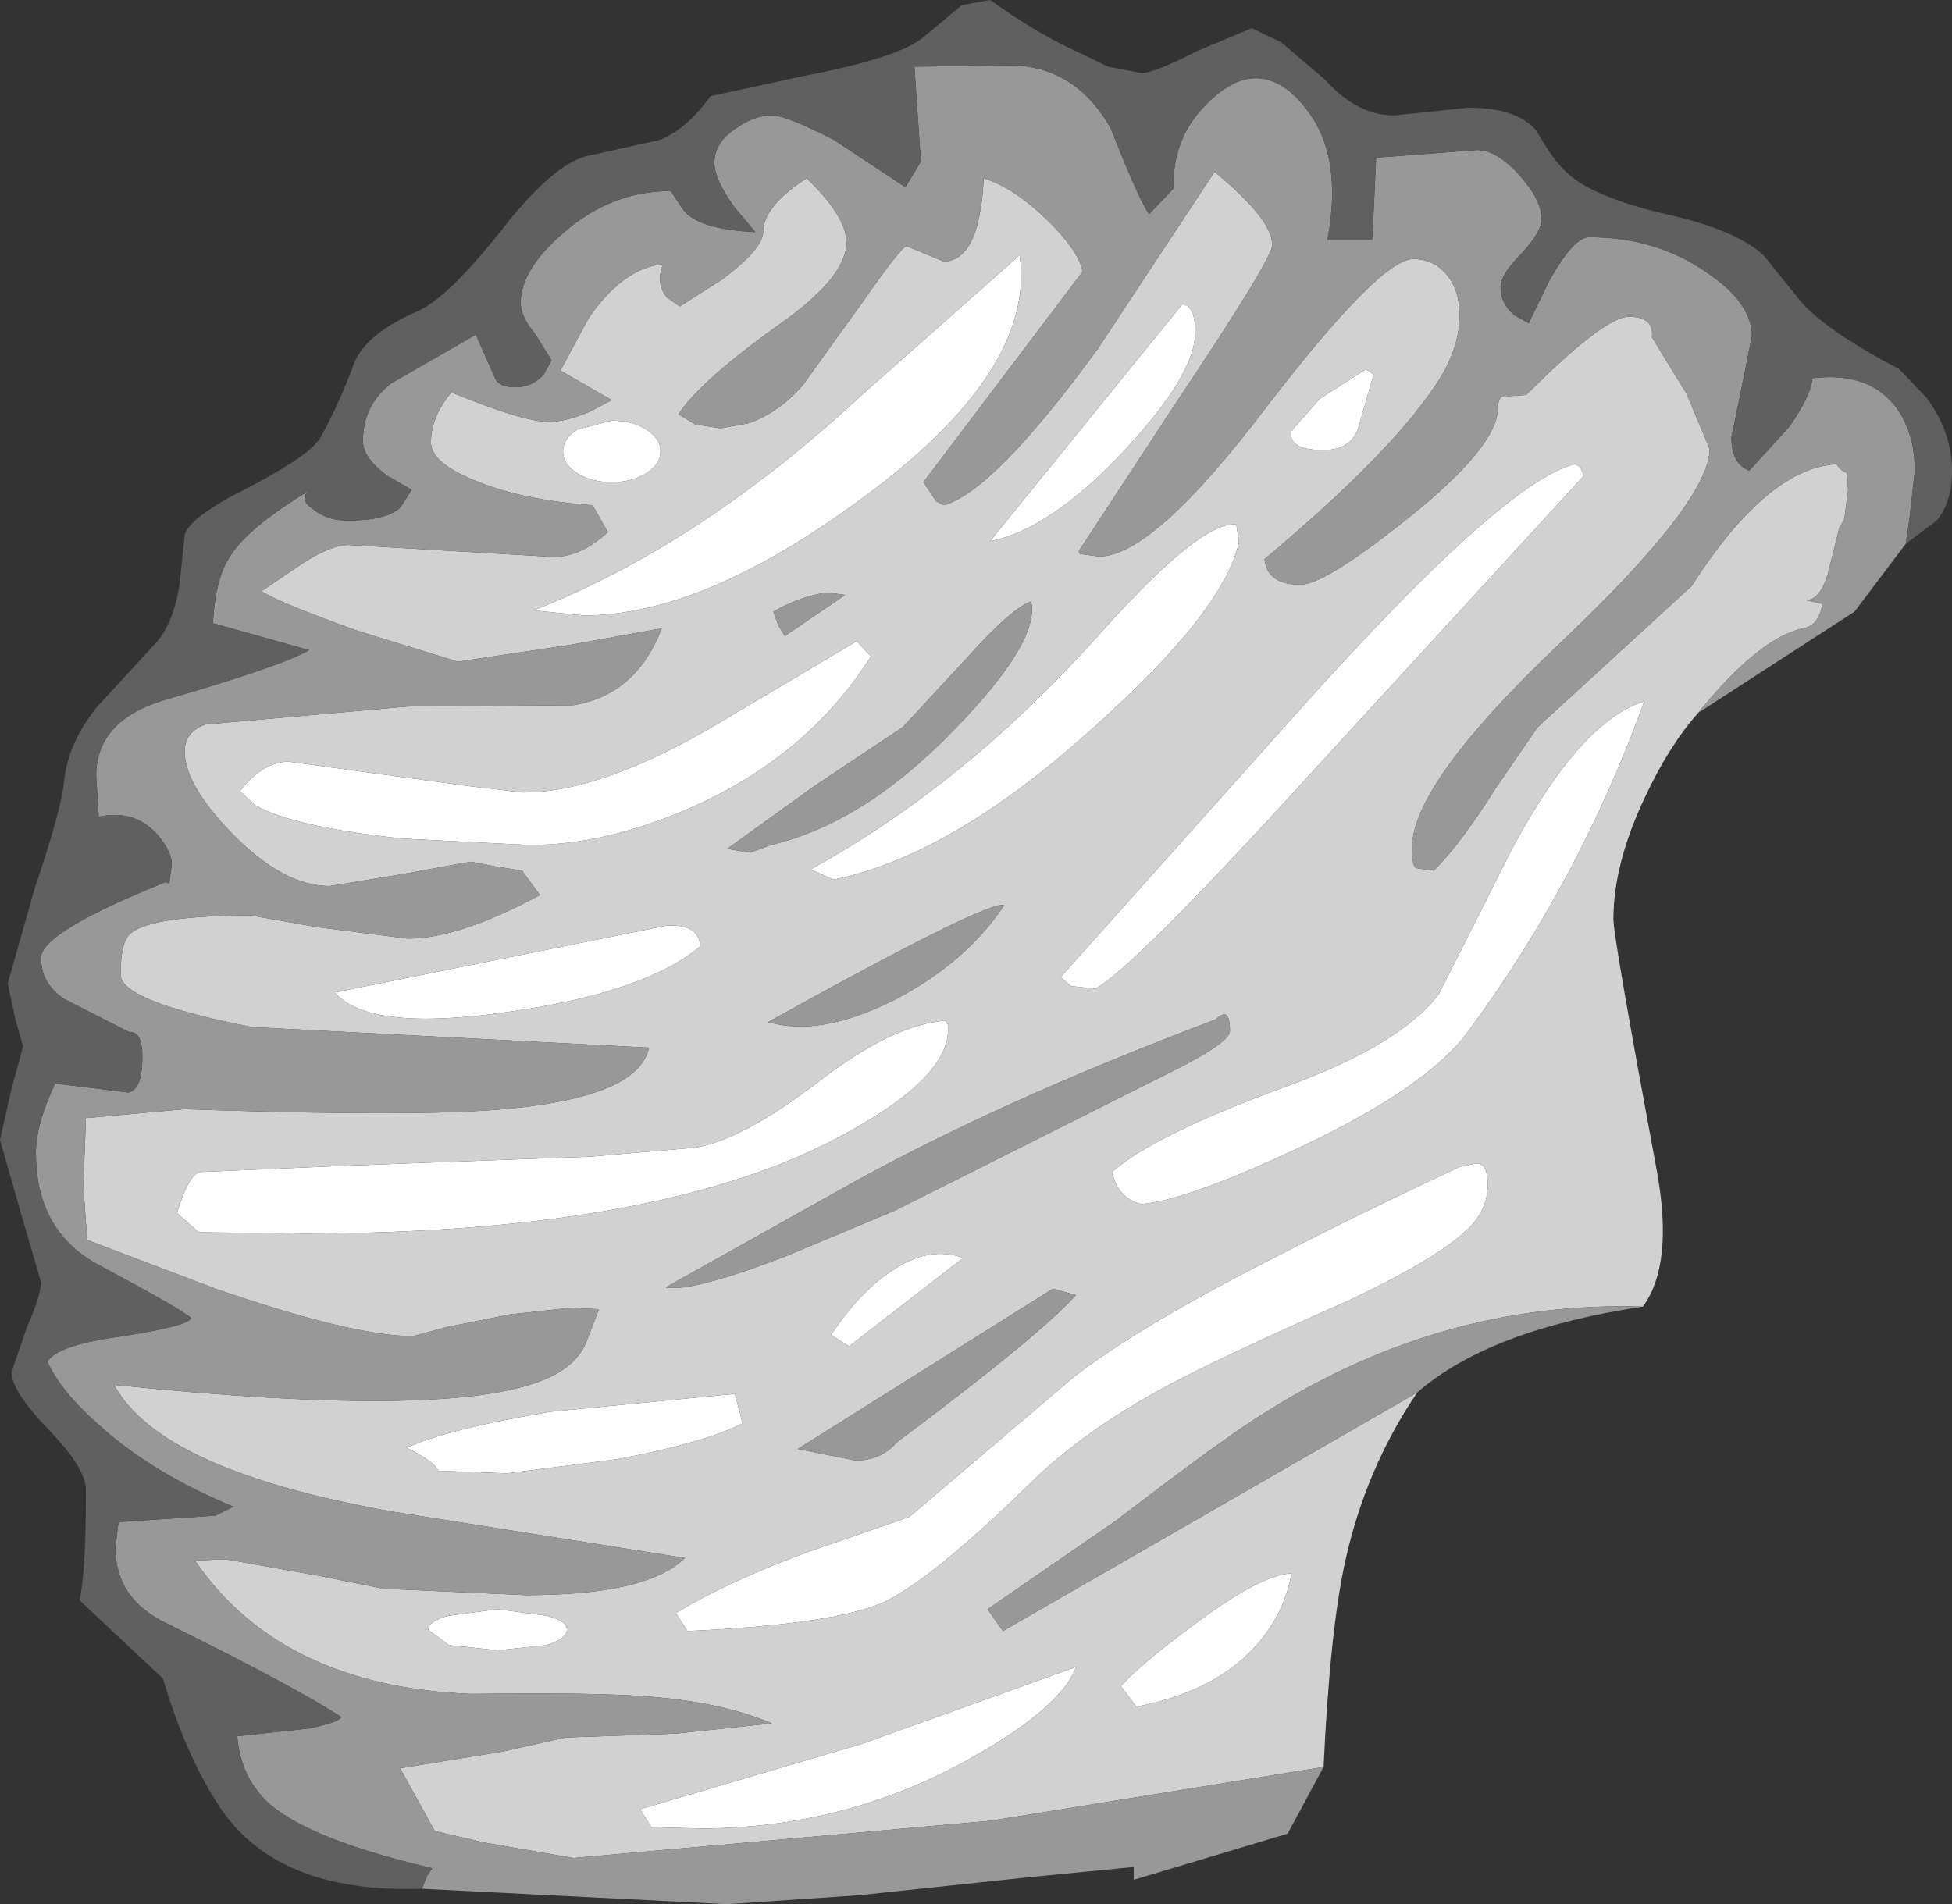 <?xml version="1.0" encoding="UTF-8" standalone="no"?>
<svg xmlns:ffdec="https://www.free-decompiler.com/flash" xmlns:xlink="http://www.w3.org/1999/xlink" ffdec:objectType="shape" height="74.25px" width="76.1px" xmlns="http://www.w3.org/2000/svg">
  <rect width="100%" height="100%" fill="#333333" stroke="none"/>
  <g transform="matrix(1.0, 0.0, 0.0, 1.0, 33.1, 46.35)">
    <path d="M-11.15 -28.75 Q-11.15 -29.25 -10.6 -29.6 L-9.25 -29.95 Q-8.45 -29.95 -7.9 -29.6 -7.35 -29.25 -7.35 -28.75 -7.35 -28.25 -7.9 -27.9 -8.45 -27.55 -9.25 -27.55 -10.05 -27.55 -10.6 -27.9 -11.15 -28.25 -11.15 -28.75 M-21.85 -16.65 L-14.85 -15.7 -12.7 -15.45 Q-9.6 -15.45 -5.0 -18.2 L0.3 -21.35 0.85 -20.75 Q-1.65 -16.8 -6.3 -14.8 -9.55 -13.4 -12.45 -13.4 L-17.4 -13.65 Q-21.65 -14.1 -23.15 -14.95 L-23.75 -15.5 Q-22.85 -16.65 -21.85 -16.65 M-12.3 -22.55 Q-5.8 -25.1 0.5 -30.95 L6.65 -36.4 Q7.3 -31.9 0.55 -26.95 -5.65 -22.35 -10.35 -22.35 L-12.3 -22.55 M-20.05 -7.65 L-7.15 -10.25 Q-5.85 -10.35 -5.8 -9.45 -7.95 -7.65 -13.25 -6.9 -18.7 -6.1 -20.05 -7.65 M-1.15 -4.2 Q1.7 -6.4 3.75 -6.55 L3.85 -6.4 Q4.1 -4.3 -0.8 -1.8 -7.85 1.75 -21.35 1.75 L-25.35 1.7 -26.2 0.95 Q-25.75 -0.55 -25.3 -0.65 L-19.5 -0.9 -10.05 -1.25 -6.0 -1.6 Q-4.15 -1.9 -1.15 -4.2 M-1.5 -12.45 Q4.5 -15.75 9.7 -21.55 13.7 -26.05 15.1 -25.9 L15.2 -25.2 Q14.6 -22.5 9.55 -18.0 4.05 -13.0 -0.6 -12.05 L-1.5 -12.45 M28.5 -28.15 L28.65 -27.8 18.15 -16.35 Q11.05 -8.55 9.6 -7.8 L8.65 -7.9 8.25 -8.25 17.5 -18.6 Q25.55 -27.6 28.3 -28.25 L28.5 -28.15 M13.5 -33.4 Q13.5 -31.75 10.75 -28.8 7.85 -25.7 5.5 -25.25 L13.0 -34.5 Q13.5 -34.4 13.5 -33.4 M18.35 -30.8 L20.15 -31.95 20.45 -31.75 19.85 -29.65 Q19.55 -28.8 18.5 -28.8 17.1 -28.8 17.25 -29.55 L18.35 -30.8 M16.95 -3.95 Q21.5 -5.6 23.0 -7.6 L25.9 -13.35 Q28.55 -18.25 31.0 -19.0 28.5 -12.05 24.15 -6.15 22.55 -3.95 17.55 -1.6 13.2 0.45 11.4 0.6 10.5 0.4 10.25 -0.65 11.9 -2.1 16.95 -3.95 M24.3 -0.95 Q24.9 -1.15 24.9 -0.15 24.9 0.75 24.25 1.45 23.1 2.65 19.5 4.35 15.1 6.3 12.95 7.4 9.25 9.3 6.95 11.6 3.15 15.3 1.3 16.15 -0.7 17.0 -6.3 17.25 L-6.75 16.55 Q-4.7 15.3 -1.55 14.15 L2.35 12.8 4.35 11.1 8.75 7.35 Q11.4 5.3 16.85 2.55 19.75 1.05 23.8 -0.85 L24.3 -0.95 M0.0 6.15 L-0.7 5.7 Q0.4 4.05 1.6 3.25 3.1 2.2 4.45 2.7 L0.0 6.15 M4.4 22.4 Q-0.35 24.95 -5.8 24.95 L-7.7 24.9 -8.15 24.2 0.5 21.65 8.85 18.65 Q8.25 20.3 4.4 22.4 M15.7 18.0 Q14.1 19.65 11.2 20.2 L10.6 19.4 Q11.35 18.55 13.45 17.0 16.05 15.05 17.25 15.0 16.95 16.7 15.7 18.0 M-4.15 9.15 Q-5.6 9.9 -9.05 10.55 L-13.35 11.1 -16.0 11.0 -16.15 10.8 Q-16.45 10.5 -17.25 10.1 -15.55 9.35 -11.65 8.7 L-4.45 8.0 -4.15 9.15 M-11.8 17.8 L-13.7 18.0 -15.6 17.8 -16.4 17.2 Q-16.4 16.85 -15.6 16.65 L-13.7 16.4 -11.8 16.65 Q-11.0 16.85 -11.0 17.2 -11.0 17.55 -11.8 17.8" fill="#ffffff" fill-rule="evenodd" stroke="none"/>
    <path d="M33.1 -18.55 Q31.95 -17.25 31.0 -15.2 29.8 -12.65 29.8 -10.5 29.8 -9.8 31.5 -0.65 32.15 2.95 30.95 4.6 22.9 4.35 15.8 9.0 14.25 10.0 10.4 12.95 L5.4 16.4 6.0 17.25 22.15 7.95 Q20.15 10.9 19.35 14.5 18.75 17.2 18.5 22.55 L5.5 24.65 -10.75 26.1 -14.2 25.5 -16.15 25.05 -17.5 22.6 -13.5 21.95 -11.05 21.4 -6.75 21.25 -3.0 20.85 Q-5.25 19.9 -8.7 19.75 -10.7 19.65 -14.75 19.7 -22.15 19.4 -25.5 14.5 L-24.3 14.45 -20.65 15.1 -18.15 15.6 -12.6 15.85 Q-7.85 15.85 -6.4 14.4 L-17.75 12.6 Q-26.85 11.0 -28.65 7.65 -15.6 9.0 -11.9 7.45 -10.65 6.95 -10.25 6.0 L-9.75 4.7 -10.9 4.65 -13.2 4.9 -15.7 5.4 -17.0 5.75 Q-19.35 5.75 -24.7 3.9 L-29.7 2.0 -29.85 -0.1 -29.75 -2.75 -25.9 -3.1 Q-18.7 -2.85 -15.0 -3.0 -8.25 -3.3 -7.8 -5.5 L-23.25 -6.3 Q-28.4 -7.3 -28.4 -8.35 -28.4 -9.7 -27.95 -10.0 -27.05 -10.65 -23.3 -10.65 L-20.75 -10.2 -17.2 -9.75 Q-15.2 -9.75 -12.05 -11.45 L-12.75 -12.4 -13.7 -12.55 -14.75 -12.75 -17.5 -12.25 -20.25 -11.8 Q-22.05 -11.8 -24.05 -13.85 -25.9 -15.75 -25.9 -17.05 -25.9 -17.8 -25.1 -18.1 L-17.2 -18.8 -10.75 -18.85 Q-8.3 -19.25 -7.3 -21.85 L-10.9 -21.2 -15.25 -20.55 -19.15 -21.75 Q-22.35 -22.9 -22.9 -23.3 L-21.2 -24.45 Q-20.15 -25.1 -19.5 -25.1 L-11.8 -24.65 Q-10.6 -24.5 -9.4 -25.6 L-10.0 -26.65 Q-12.75 -26.85 -14.55 -27.6 -16.3 -28.3 -16.3 -29.1 -16.3 -30.1 -15.5 -31.05 -12.7 -29.9 -11.7 -29.9 -11.05 -29.9 -10.1 -30.3 L-9.25 -30.75 -11.25 -31.9 -10.15 -33.95 Q-8.8 -35.9 -7.25 -36.05 -7.55 -35.3 -7.1 -34.75 L-6.6 -34.4 -4.95 -35.45 Q-3.35 -36.65 -3.35 -37.3 -3.35 -38.3 -1.65 -39.4 -0.1 -37.9 -0.1 -36.9 -0.1 -35.55 -2.65 -33.75 -5.8 -31.5 -6.65 -30.2 L-6.0 -29.8 -5.0 -29.65 -3.9 -29.85 Q-2.65 -30.3 -1.75 -31.4 L0.55 -34.6 Q2.05 -36.75 2.25 -36.75 L3.7 -36.15 Q5.1 -36.2 5.25 -39.4 6.4 -39.05 7.75 -37.75 9.0 -36.5 9.1 -35.75 L2.9 -27.55 3.4 -26.8 3.7 -26.65 Q5.65 -27.2 9.7 -32.75 L14.25 -39.65 Q16.5 -37.8 16.5 -36.8 16.5 -36.25 12.75 -30.65 L8.95 -24.85 9.0 -24.75 9.75 -24.65 Q11.85 -24.65 16.25 -30.45 20.7 -36.25 22.0 -36.25 22.75 -36.25 23.25 -35.7 23.8 -35.1 23.8 -34.05 23.8 -32.9 23.1 -31.7 21.4 -28.9 16.2 -24.55 16.3 -23.55 17.6 -23.55 18.55 -23.55 21.8 -26.15 25.3 -28.95 25.3 -30.45 25.3 -31.0 25.7 -30.9 L26.4 -30.95 Q29.45 -34.0 30.4 -34.0 31.4 -34.0 31.3 -33.2 L32.65 -31.0 33.55 -28.85 Q33.55 -26.8 27.75 -21.3 21.95 -15.8 21.95 -13.3 21.95 -12.6 22.1 -12.5 L22.8 -12.4 Q23.85 -13.45 25.2 -15.6 L26.85 -18.0 32.85 -23.5 Q35.8 -28.1 38.5 -28.25 38.6 -28.05 38.9 -27.9 L38.95 -27.25 38.8 -26.1 38.6 -25.75 38.15 -23.95 Q37.85 -22.95 37.3 -22.95 L37.95 -22.8 Q37.8 -21.95 37.2 -21.85 35.5 -21.5 33.1 -18.55 M-21.85 -16.65 Q-22.85 -16.65 -23.75 -15.5 L-23.15 -14.95 Q-21.65 -14.1 -17.4 -13.65 L-12.45 -13.4 Q-9.55 -13.4 -6.3 -14.8 -1.65 -16.8 0.85 -20.75 L0.3 -21.35 -5.0 -18.2 Q-9.6 -15.45 -12.7 -15.45 L-14.85 -15.7 -21.85 -16.65 M-11.15 -28.75 Q-11.15 -28.25 -10.6 -27.9 -10.05 -27.55 -9.25 -27.55 -8.45 -27.55 -7.9 -27.9 -7.35 -28.25 -7.35 -28.75 -7.35 -29.25 -7.9 -29.6 -8.45 -29.95 -9.25 -29.95 L-10.6 -29.6 Q-11.15 -29.25 -11.15 -28.75 M-1.35 -15.7 L-4.75 -13.25 -3.85 -13.1 -3.05 -13.4 Q0.6 -14.25 4.15 -17.95 7.45 -21.35 7.1 -22.9 6.35 -22.65 4.6 -20.7 L2.1 -18.0 -1.35 -15.7 M-0.85 -23.25 Q-1.9 -23.1 -2.95 -22.5 L-2.75 -21.95 -2.5 -21.55 -0.15 -23.15 -0.85 -23.25 M18.35 -30.8 L17.25 -29.55 Q17.1 -28.8 18.5 -28.8 19.55 -28.8 19.85 -29.65 L20.45 -31.75 20.15 -31.95 18.35 -30.8 M13.5 -33.4 Q13.5 -34.4 13.0 -34.5 L5.5 -25.25 Q7.85 -25.7 10.75 -28.8 13.5 -31.75 13.5 -33.4 M28.5 -28.15 L28.3 -28.25 Q25.55 -27.6 17.5 -18.6 L8.25 -8.25 8.65 -7.9 9.6 -7.8 Q11.05 -8.55 18.15 -16.35 L28.65 -27.8 28.5 -28.15 M-1.5 -12.45 L-0.6 -12.05 Q4.05 -13.0 9.55 -18.0 14.6 -22.5 15.2 -25.2 L15.1 -25.9 Q13.7 -26.05 9.7 -21.55 4.5 -15.75 -1.5 -12.45 M-1.15 -4.2 Q-4.15 -1.9 -6.0 -1.6 L-10.05 -1.25 -19.5 -0.9 -25.3 -0.65 Q-25.75 -0.55 -26.2 0.95 L-25.35 1.7 -21.35 1.75 Q-7.85 1.75 -0.8 -1.8 4.1 -4.3 3.85 -6.4 L3.75 -6.55 Q1.7 -6.4 -1.15 -4.2 M-20.05 -7.65 Q-18.7 -6.1 -13.25 -6.9 -7.95 -7.65 -5.8 -9.45 -5.85 -10.35 -7.15 -10.25 L-20.05 -7.65 M-12.3 -22.55 L-10.35 -22.35 Q-5.65 -22.35 0.55 -26.95 7.3 -31.9 6.65 -36.4 L0.5 -30.95 Q-5.8 -25.1 -12.3 -22.55 M14.85 -6.15 Q14.85 -7.15 14.3 -6.6 5.55 -3.3 -0.45 0.1 L-7.15 3.85 Q-6.15 4.05 -2.5 2.65 L1.8 0.85 12.65 -4.6 Q14.85 -5.7 14.85 -6.15 M1.75 -7.35 Q4.55 -8.8 6.05 -11.05 5.5 -11.3 -3.15 -6.5 -1.15 -5.9 1.75 -7.35 M24.3 -0.95 L23.8 -0.85 Q19.75 1.05 16.85 2.55 11.4 5.3 8.75 7.35 L4.35 11.1 2.35 12.8 -1.55 14.15 Q-4.7 15.3 -6.75 16.55 L-6.3 17.25 Q-0.7 17.0 1.3 16.15 3.15 15.3 6.95 11.6 9.25 9.3 12.95 7.4 15.1 6.3 19.5 4.35 23.1 2.65 24.25 1.45 24.9 0.75 24.9 -0.15 24.9 -1.15 24.3 -0.95 M16.95 -3.95 Q11.9 -2.1 10.25 -0.65 10.5 0.4 11.4 0.6 13.2 0.45 17.55 -1.6 22.55 -3.95 24.15 -6.15 28.5 -12.05 31.0 -19.0 28.55 -18.25 25.9 -13.35 L23.0 -7.6 Q21.5 -5.6 16.95 -3.95 M8.85 4.15 L7.95 3.9 -2.0 10.15 0.25 10.6 Q1.25 10.6 1.85 9.9 7.4 5.75 8.85 4.15 M0.0 6.15 L4.45 2.7 Q3.1 2.2 1.6 3.25 0.4 4.05 -0.7 5.7 L0.0 6.15 M-11.8 17.8 Q-11.0 17.55 -11.0 17.2 -11.0 16.85 -11.8 16.65 L-13.7 16.4 -15.6 16.65 Q-16.4 16.85 -16.4 17.2 L-15.6 17.8 -13.7 18.0 -11.8 17.8 M-4.15 9.15 L-4.45 8.0 -11.65 8.7 Q-15.55 9.35 -17.25 10.1 -16.45 10.5 -16.15 10.8 L-16.0 11.0 -13.35 11.1 -9.05 10.55 Q-5.6 9.9 -4.15 9.15 M15.7 18.0 Q16.95 16.7 17.25 15.0 16.05 15.05 13.45 17.0 11.35 18.55 10.6 19.4 L11.2 20.2 Q14.1 19.65 15.7 18.0 M4.4 22.4 Q8.25 20.3 8.85 18.65 L0.5 21.65 -8.15 24.2 -7.7 24.9 -5.8 24.95 Q-0.35 24.95 4.4 22.4" fill="#d1d1d1" fill-rule="evenodd" stroke="none"/>
    <path d="M-16.65 27.3 L-16.45 26.8 -16.25 26.5 Q-21.8 25.2 -23.05 23.5 -23.75 22.6 -23.85 21.35 L-21.05 21.05 Q-19.85 20.8 -19.8 20.6 -21.55 19.45 -26.6 16.95 -28.6 16.0 -28.6 14.0 L-28.5 13.15 -28.45 13.0 -24.7 12.75 -24.0 12.4 Q-27.15 11.1 -29.2 9.25 -30.7 7.95 -31.25 6.75 -30.9 6.1 -28.3 5.75 -25.75 5.35 -25.65 5.05 -25.85 4.8 -29.2 3.0 -31.7 1.7 -31.7 -1.4 -31.7 -2.5 -30.95 -4.1 L-28.1 -3.75 Q-27.55 -3.85 -27.55 -5.15 -27.55 -6.15 -28.05 -6.1 L-30.6 -7.4 Q-31.5 -8.0 -31.5 -9.0 -31.5 -10.0 -26.65 -11.95 L-26.5 -11.9 -26.4 -12.65 Q-26.4 -13.15 -27.0 -13.85 -27.9 -14.8 -29.25 -14.5 L-29.35 -16.1 Q-29.35 -18.25 -26.7 -19.05 -22.05 -20.4 -21.05 -21.0 L-24.8 -22.05 Q-24.7 -23.85 -24.1 -24.7 -23.4 -25.8 -21.0 -27.25 -21.5 -26.9 -20.9 -26.5 -20.35 -26.05 -19.55 -26.05 -18.05 -26.05 -17.5 -26.55 L-17.05 -27.25 -18.0 -27.8 Q-18.95 -28.5 -18.95 -29.15 -18.95 -30.55 -17.85 -31.4 L-14.55 -33.3 -13.8 -31.6 Q-13.65 -31.25 -13.0 -31.25 -12.35 -31.25 -11.9 -31.75 L-11.6 -32.3 -12.25 -33.35 Q-12.8 -34.0 -12.8 -34.55 -12.8 -35.85 -11.1 -37.3 -9.25 -38.9 -6.95 -38.9 L-6.45 -38.15 Q-5.85 -37.4 -3.65 -37.3 L-4.45 -38.25 Q-5.25 -39.35 -5.25 -40.0 -5.25 -40.8 -4.4 -41.35 -3.7 -41.85 -3.0 -41.85 -2.45 -41.85 -0.6 -40.9 L2.2 -39.05 2.8 -40.05 2.55 -43.75 6.25 -43.8 Q8.8 -43.8 10.2 -41.35 11.3 -38.55 11.7 -38.0 L12.65 -39.0 Q12.6 -40.9 13.85 -42.2 14.9 -43.3 15.85 -43.3 16.95 -43.3 17.9 -42.0 19.25 -40.2 18.65 -37.0 L20.4 -37.0 20.55 -40.2 24.5 -40.5 Q25.25 -40.5 26.15 -39.5 27.0 -38.55 27.0 -37.8 27.0 -37.3 26.2 -36.45 25.4 -35.65 25.4 -35.15 25.4 -34.5 25.95 -34.05 L26.5 -33.75 27.3 -35.4 Q28.25 -37.1 28.85 -37.1 31.45 -37.1 33.4 -35.75 35.2 -34.55 35.2 -33.25 L34.8 -31.25 34.4 -29.3 Q34.4 -28.25 35.1 -28.0 L36.65 -29.7 Q37.55 -31.0 37.55 -31.6 39.95 -31.9 41.0 -30.2 41.55 -29.25 41.55 -28.0 L41.35 -26.2 41.2 -25.15 39.2 -22.5 33.1 -18.55 Q35.5 -21.5 37.2 -21.85 37.8 -21.95 37.95 -22.8 L37.3 -22.95 Q37.85 -22.95 38.15 -23.95 L38.6 -25.75 38.8 -26.1 38.95 -27.25 38.9 -27.9 Q38.6 -28.05 38.5 -28.25 35.8 -28.1 32.85 -23.5 L26.85 -18.0 25.2 -15.6 Q23.85 -13.45 22.8 -12.4 L22.1 -12.5 Q21.95 -12.6 21.95 -13.3 21.95 -15.8 27.75 -21.3 33.55 -26.8 33.55 -28.85 L32.65 -31.0 31.3 -33.2 Q31.4 -34.0 30.4 -34.0 29.45 -34.0 26.4 -30.95 L25.7 -30.9 Q25.3 -31.0 25.3 -30.45 25.3 -28.95 21.8 -26.15 18.55 -23.55 17.6 -23.55 16.3 -23.55 16.2 -24.55 21.4 -28.9 23.1 -31.7 23.8 -32.9 23.8 -34.05 23.8 -35.1 23.25 -35.7 22.75 -36.25 22.0 -36.25 20.7 -36.25 16.25 -30.45 11.85 -24.65 9.75 -24.65 L9.0 -24.75 8.95 -24.85 12.75 -30.65 Q16.5 -36.25 16.5 -36.8 16.5 -37.8 14.25 -39.65 L9.7 -32.75 Q5.65 -27.2 3.7 -26.65 L3.4 -26.8 2.9 -27.55 9.1 -35.75 Q9.0 -36.5 7.75 -37.75 6.4 -39.05 5.25 -39.4 5.1 -36.2 3.7 -36.15 L2.25 -36.75 Q2.05 -36.75 0.55 -34.6 L-1.75 -31.4 Q-2.65 -30.3 -3.9 -29.85 L-5.0 -29.65 -6.0 -29.8 -6.65 -30.2 Q-5.8 -31.5 -2.65 -33.75 -0.1 -35.55 -0.1 -36.9 -0.1 -37.9 -1.65 -39.4 -3.35 -38.3 -3.35 -37.3 -3.35 -36.65 -4.95 -35.45 L-6.6 -34.4 -7.1 -34.75 Q-7.55 -35.3 -7.25 -36.05 -8.8 -35.9 -10.15 -33.95 L-11.25 -31.9 -9.25 -30.75 -10.1 -30.3 Q-11.05 -29.9 -11.7 -29.9 -12.7 -29.9 -15.5 -31.05 -16.3 -30.1 -16.3 -29.1 -16.3 -28.3 -14.55 -27.6 -12.75 -26.85 -10.0 -26.65 L-9.4 -25.6 Q-10.6 -24.5 -11.8 -24.65 L-19.5 -25.1 Q-20.15 -25.1 -21.2 -24.45 L-22.9 -23.3 Q-22.35 -22.9 -19.15 -21.75 L-15.25 -20.55 -10.9 -21.2 -7.3 -21.85 Q-8.3 -19.25 -10.75 -18.85 L-17.2 -18.8 -25.1 -18.1 Q-25.9 -17.8 -25.9 -17.05 -25.9 -15.75 -24.05 -13.85 -22.05 -11.8 -20.25 -11.8 L-17.5 -12.25 -14.75 -12.75 -13.7 -12.55 -12.75 -12.4 -12.05 -11.45 Q-15.2 -9.75 -17.2 -9.75 L-20.75 -10.2 -23.3 -10.65 Q-27.05 -10.65 -27.95 -10.0 -28.4 -9.7 -28.4 -8.35 -28.4 -7.3 -23.25 -6.3 L-7.8 -5.5 Q-8.25 -3.3 -15.0 -3.0 -18.7 -2.85 -25.9 -3.1 L-29.75 -2.75 -29.85 -0.1 -29.7 2.0 -24.7 3.9 Q-19.35 5.75 -17.0 5.75 L-15.7 5.4 -13.2 4.9 -10.9 4.65 -9.75 4.7 -10.25 6.0 Q-10.65 6.95 -11.9 7.45 -15.6 9.0 -28.65 7.65 -26.85 11.0 -17.75 12.6 L-6.4 14.4 Q-7.85 15.85 -12.6 15.85 L-18.15 15.6 -20.65 15.1 -24.3 14.45 -25.5 14.5 Q-22.15 19.4 -14.75 19.7 -10.7 19.65 -8.7 19.75 -5.25 19.9 -3.0 20.85 L-6.75 21.25 -11.05 21.4 -13.5 21.95 -17.5 22.6 -16.15 25.05 -14.2 25.5 -10.75 26.1 5.5 24.65 18.5 22.55 17.1 25.15 11.1 26.95 11.1 26.45 7.0 26.85 0.4 27.55 -4.75 27.9 -16.65 27.3 M30.95 4.6 Q24.95 5.5 22.15 7.95 L6.0 17.25 5.4 16.4 10.4 12.95 Q14.25 10.0 15.8 9.0 22.9 4.35 30.95 4.6 M-0.85 -23.25 L-0.15 -23.15 -2.5 -21.55 -2.75 -21.95 -2.95 -22.5 Q-1.9 -23.1 -0.85 -23.25 M-1.35 -15.7 L2.1 -18.0 4.6 -20.7 Q6.35 -22.65 7.1 -22.9 7.45 -21.35 4.15 -17.95 0.6 -14.25 -3.05 -13.4 L-3.85 -13.1 -4.75 -13.25 -1.35 -15.7 M1.75 -7.35 Q-1.15 -5.9 -3.15 -6.5 5.5 -11.3 6.05 -11.05 4.55 -8.8 1.75 -7.35 M14.85 -6.15 Q14.85 -5.7 12.65 -4.6 L1.8 0.85 -2.5 2.65 Q-6.15 4.05 -7.15 3.85 L-0.45 0.1 Q5.55 -3.3 14.3 -6.6 14.85 -7.15 14.85 -6.15 M8.85 4.15 Q7.4 5.75 1.85 9.9 1.25 10.6 0.25 10.6 L-2.0 10.15 7.95 3.9 8.85 4.15" fill="#989898" fill-rule="evenodd" stroke="none"/>
    <path d="M-16.65 27.3 Q-22.5 27.5 -24.7 23.85 -25.9 21.95 -26.75 19.1 L-30.0 16.05 Q-29.75 14.95 -29.75 11.75 -29.75 10.9 -31.2 9.4 -32.65 7.9 -32.65 7.15 L-32.05 5.4 Q-31.5 4.15 -31.5 3.65 L-32.3 0.9 -33.1 -1.9 -32.65 -3.9 -32.2 -5.55 -32.5 -6.6 -32.8 -8.0 -31.75 -11.7 Q-30.7 -14.8 -30.6 -15.9 -30.45 -17.35 -29.35 -18.75 L-27.05 -21.25 Q-26.35 -22.0 -26.1 -23.55 L-25.9 -25.5 Q-25.7 -26.2 -23.4 -27.35 -21.0 -28.6 -20.6 -29.3 -19.85 -30.65 -19.25 -32.3 -18.7 -33.4 -16.85 -34.2 -15.65 -34.7 -13.45 -37.5 -11.4 -40.1 -10.05 -40.3 L-7.35 -40.9 Q-6.3 -41.35 -5.4 -42.6 L-1.7 -43.4 Q1.95 -44.1 2.9 -44.9 L4.4 -46.15 5.5 -46.35 Q7.25 -45.1 8.65 -44.45 L10.1 -43.75 11.4 -43.5 Q11.9 -43.5 13.55 -44.35 L15.7 -45.25 16.85 -44.7 18.55 -43.25 Q19.8 -41.85 21.25 -41.85 L24.15 -42.15 Q26.05 -42.15 26.8 -41.25 27.45 -40.1 28.0 -39.6 29.05 -38.65 31.85 -38.0 34.55 -37.4 35.65 -36.4 L37.1 -34.6 Q38.1 -33.45 40.95 -31.95 L42.0 -30.85 Q43.0 -29.5 43.0 -28.0 43.0 -26.75 42.4 -26.05 L41.2 -25.15 41.35 -26.2 41.55 -28.0 Q41.55 -29.25 41.0 -30.2 39.95 -31.9 37.55 -31.6 37.55 -31.0 36.65 -29.7 L35.1 -28.0 Q34.4 -28.25 34.4 -29.3 L34.8 -31.25 35.2 -33.25 Q35.2 -34.55 33.4 -35.75 31.45 -37.1 28.85 -37.1 28.25 -37.1 27.3 -35.4 L26.5 -33.75 25.95 -34.05 Q25.4 -34.5 25.4 -35.15 25.4 -35.65 26.2 -36.45 27.0 -37.3 27.0 -37.8 27.0 -38.55 26.15 -39.5 25.25 -40.5 24.5 -40.5 L20.55 -40.2 20.4 -37.0 18.65 -37.0 Q19.25 -40.2 17.9 -42.0 16.95 -43.3 15.85 -43.3 14.9 -43.3 13.85 -42.2 12.6 -40.9 12.65 -39.0 L11.7 -38.0 Q11.3 -38.55 10.2 -41.35 8.8 -43.8 6.25 -43.8 L2.55 -43.75 2.8 -40.05 2.2 -39.05 -0.6 -40.9 Q-2.45 -41.85 -3.0 -41.85 -3.7 -41.85 -4.4 -41.35 -5.25 -40.8 -5.25 -40.0 -5.25 -39.35 -4.45 -38.25 L-3.65 -37.3 Q-5.85 -37.4 -6.45 -38.15 L-6.95 -38.9 Q-9.25 -38.9 -11.1 -37.3 -12.8 -35.85 -12.8 -34.55 -12.8 -34.0 -12.25 -33.35 L-11.6 -32.3 -11.9 -31.75 Q-12.35 -31.25 -13.0 -31.25 -13.65 -31.25 -13.8 -31.6 L-14.55 -33.3 -17.85 -31.4 Q-18.95 -30.55 -18.95 -29.15 -18.95 -28.5 -18.0 -27.8 L-17.05 -27.25 -17.5 -26.55 Q-18.05 -26.05 -19.55 -26.05 -20.35 -26.05 -20.9 -26.5 -21.5 -26.9 -21.0 -27.25 -23.4 -25.8 -24.1 -24.7 -24.7 -23.85 -24.8 -22.05 L-21.05 -21.0 Q-22.05 -20.4 -26.7 -19.05 -29.35 -18.25 -29.35 -16.1 L-29.25 -14.5 Q-27.9 -14.8 -27.0 -13.85 -26.4 -13.15 -26.4 -12.65 L-26.5 -11.9 -26.65 -11.95 Q-31.5 -10.0 -31.5 -9.0 -31.5 -8.0 -30.6 -7.4 L-28.05 -6.1 Q-27.55 -6.15 -27.55 -5.15 -27.55 -3.85 -28.1 -3.75 L-30.95 -4.1 Q-31.7 -2.5 -31.7 -1.4 -31.7 1.7 -29.2 3.0 -25.85 4.8 -25.65 5.05 -25.75 5.35 -28.3 5.75 -30.9 6.1 -31.25 6.75 -30.7 7.95 -29.2 9.25 -27.15 11.1 -24.0 12.4 L-24.7 12.75 -28.45 13.0 -28.5 13.15 -28.6 14.0 Q-28.6 16.0 -26.6 16.95 -21.55 19.45 -19.8 20.6 -19.85 20.8 -21.05 21.05 L-23.85 21.35 Q-23.75 22.6 -23.05 23.5 -21.8 25.2 -16.25 26.5 L-16.45 26.8 -16.65 27.3" fill="#606060" fill-rule="evenodd" stroke="none"/>
  </g>
</svg>
